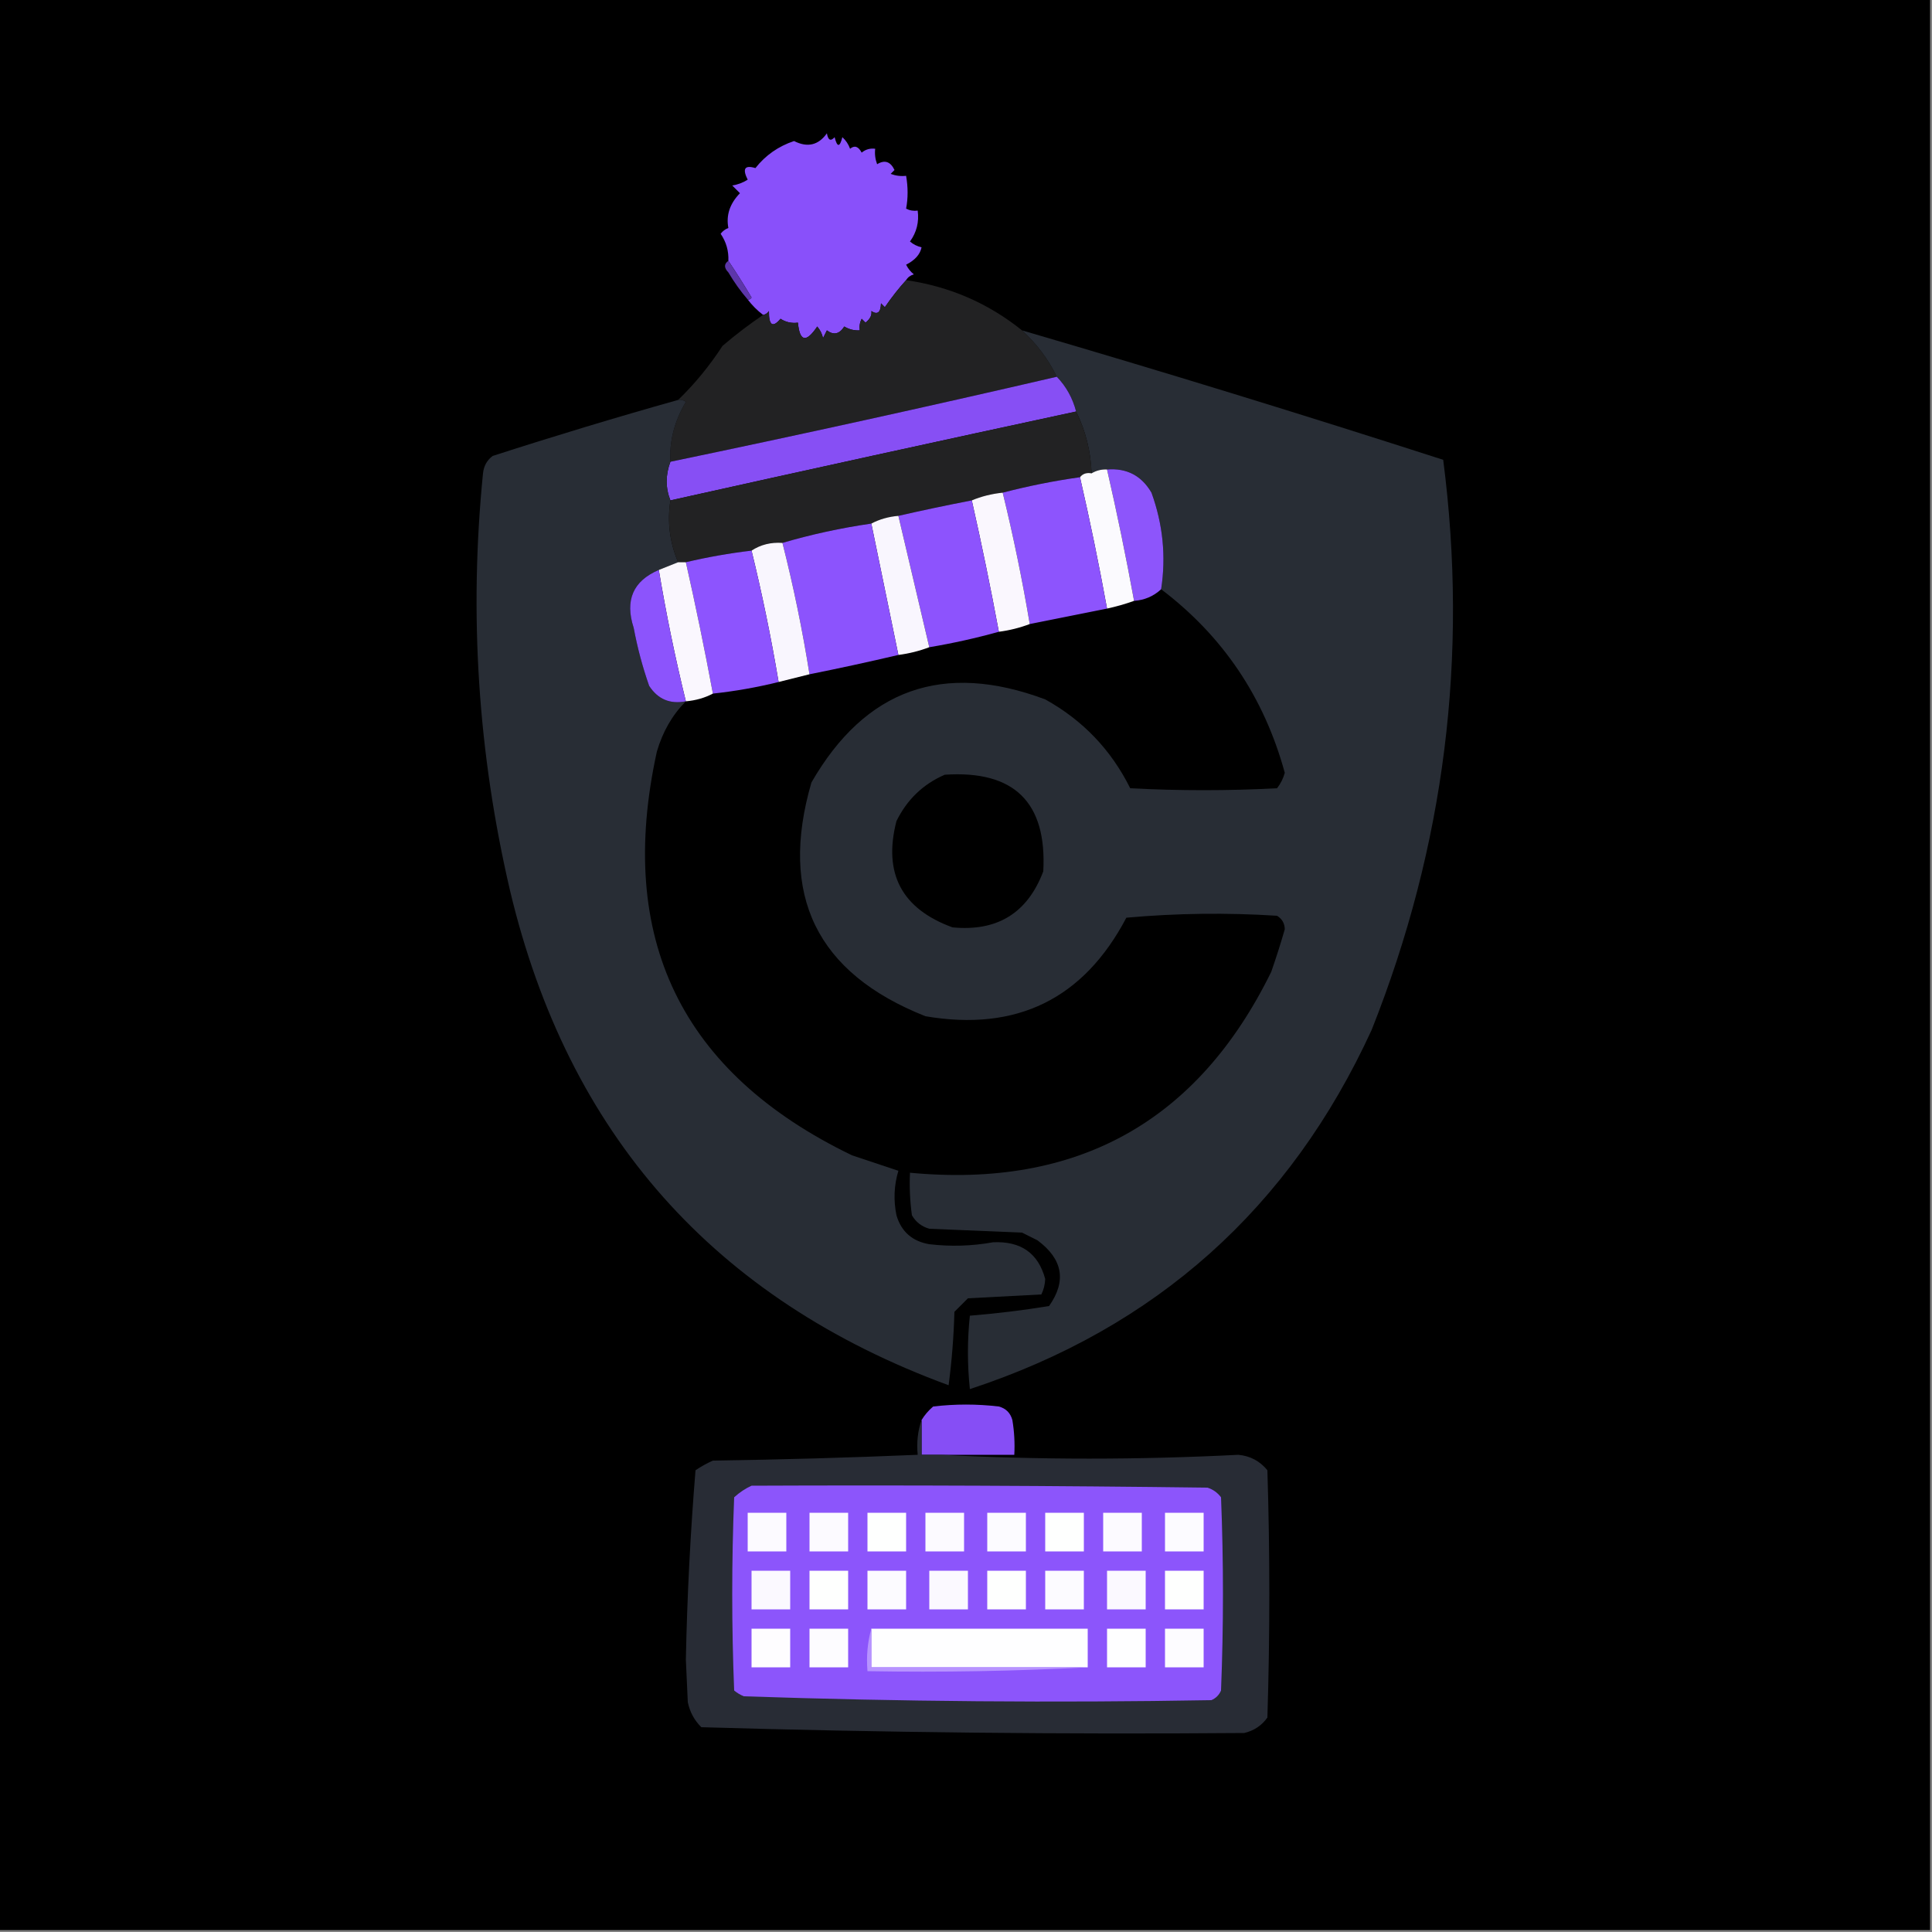 <?xml version="1.0" encoding="UTF-8"?>
<!DOCTYPE svg PUBLIC "-//W3C//DTD SVG 1.1//EN" "http://www.w3.org/Graphics/SVG/1.1/DTD/svg11.dtd">
<svg xmlns="http://www.w3.org/2000/svg" version="1.1" width="500px" height="500px" style="shape-rendering:geometricPrecision; text-rendering:geometricPrecision; image-rendering:optimizeQuality; fill-rule:evenodd; clip-rule:evenodd" xmlns:xlink="http://www.w3.org/1999/xlink">
<rect width="100%" height="100%" fill="#808080" stroke="none"/>
<g><path style="opacity:1" fill="#000000" d="M -0.5,-0.5 C 166.167,-0.5 332.833,-0.5 499.5,-0.5C 499.5,166.167 499.5,332.833 499.5,499.5C 332.833,499.5 166.167,499.5 -0.5,499.5C -0.5,332.833 -0.5,166.167 -0.5,-0.5 Z"/></g>
<g><path style="opacity:1" fill="#8950fa" d="M 234.5,72.5 C 232.593,74.597 230.759,76.931 229,79.5C 228.667,79.167 228.333,78.833 228,78.5C 227.935,80.883 227.102,81.55 225.5,80.5C 225.704,81.529 225.204,82.529 224,83.5C 223.667,83.167 223.333,82.833 223,82.5C 222.517,83.448 222.351,84.448 222.5,85.5C 221.07,85.579 219.736,85.246 218.5,84.5C 217.251,86.475 215.751,86.809 214,85.5C 213.667,86.167 213.333,86.833 213,87.5C 212.751,86.376 212.251,85.376 211.5,84.5C 208.63,88.771 206.963,88.438 206.5,83.5C 204.856,83.713 203.356,83.38 202,82.5C 199.965,84.912 198.965,84.245 199,80.5C 198.617,81.056 198.117,81.389 197.5,81.5C 195.959,80.333 194.625,79 193.5,77.5C 193.938,77.565 194.272,77.399 194.5,77C 192.59,73.761 190.59,70.595 188.5,67.5C 188.613,64.951 187.946,62.618 186.5,60.5C 187.025,59.808 187.692,59.308 188.5,59C 187.874,55.696 188.874,52.696 191.5,50C 190.833,49.333 190.167,48.667 189.5,48C 190.938,47.781 192.271,47.281 193.5,46.5C 192.072,43.65 192.739,42.65 195.5,43.5C 198.105,40.191 201.439,37.858 205.5,36.5C 208.977,38.255 211.81,37.589 214,34.5C 214.317,36.301 214.984,36.634 216,35.5C 216.667,38.167 217.333,38.167 218,35.5C 218.915,36.328 219.581,37.328 220,38.5C 221.147,37.542 222.147,37.875 223,39.5C 224.011,38.663 225.178,38.33 226.5,38.5C 226.343,39.873 226.51,41.207 227,42.5C 228.952,41.3 230.452,41.8 231.5,44C 231.167,44.333 230.833,44.667 230.5,45C 231.793,45.49 233.127,45.657 234.5,45.5C 235.013,48.449 235.013,51.282 234.5,54C 235.448,54.483 236.448,54.65 237.5,54.5C 237.89,57.466 237.223,60.132 235.5,62.5C 236.376,63.251 237.376,63.751 238.5,64C 238.134,65.832 236.801,67.332 234.5,68.5C 234.977,69.478 235.643,70.311 236.5,71C 235.584,71.278 234.918,71.778 234.5,72.5 Z"/></g>
<g><path style="opacity:1" fill="#5d36aa" d="M 188.5,67.5 C 190.59,70.595 192.59,73.761 194.5,77C 194.272,77.399 193.938,77.565 193.5,77.5C 191.659,75.371 189.992,73.038 188.5,70.5C 187.347,69.313 187.347,68.313 188.5,67.5 Z"/></g>
<g><path style="opacity:1" fill="#222223" d="M 234.5,72.5 C 245.77,74.141 255.77,78.474 264.5,85.5C 268.294,88.953 271.294,92.953 273.5,97.5C 240.254,105.216 206.921,112.549 173.5,119.5C 173.197,114.183 174.531,109.017 177.5,104C 176.906,103.536 176.239,103.369 175.5,103.5C 179.779,99.37 183.612,94.703 187,89.5C 190.376,86.617 193.876,83.951 197.5,81.5C 198.117,81.389 198.617,81.056 199,80.5C 198.965,84.245 199.965,84.912 202,82.5C 203.356,83.38 204.856,83.713 206.5,83.5C 206.963,88.438 208.63,88.771 211.5,84.5C 212.251,85.376 212.751,86.376 213,87.5C 213.333,86.833 213.667,86.167 214,85.5C 215.751,86.809 217.251,86.475 218.5,84.5C 219.736,85.246 221.07,85.579 222.5,85.5C 222.351,84.448 222.517,83.448 223,82.5C 223.333,82.833 223.667,83.167 224,83.5C 225.204,82.529 225.704,81.529 225.5,80.5C 227.102,81.55 227.935,80.883 228,78.5C 228.333,78.833 228.667,79.167 229,79.5C 230.759,76.931 232.593,74.597 234.5,72.5 Z"/></g>
<g><path style="opacity:1" fill="#282d35" d="M 264.5,85.5 C 300.977,96.159 337.31,107.325 373.5,119C 380.057,169.768 373.89,218.935 355,266.5C 333.846,312.656 299.179,343.656 251,359.5C 250.333,353.167 250.333,346.833 251,340.5C 257.859,339.942 264.692,339.109 271.5,338C 276.061,331.532 275.061,325.865 268.5,321C 267.167,320.333 265.833,319.667 264.5,319C 256.5,318.667 248.5,318.333 240.5,318C 238.508,317.426 237.008,316.259 236,314.5C 235.501,310.848 235.335,307.182 235.5,303.5C 278.815,307.6 309.982,290.267 329,251.5C 330.268,247.864 331.434,244.197 332.5,240.5C 332.471,238.971 331.804,237.804 330.5,237C 317.487,236.167 304.487,236.334 291.5,237.5C 280.438,258.531 263.104,267.031 239.5,263C 211.341,251.847 201.507,231.68 210,202.5C 223.946,178.293 244.112,171.127 270.5,181C 280.22,186.386 287.553,194.053 292.5,204C 305.167,204.667 317.833,204.667 330.5,204C 331.43,202.806 332.097,201.473 332.5,200C 327.152,180.438 316.485,164.605 300.5,152.5C 301.804,144.014 300.971,135.68 298,127.5C 295.425,123.093 291.592,121.093 286.5,121.5C 285.041,121.433 283.708,121.766 282.5,122.5C 282.304,116.848 280.971,111.514 278.5,106.5C 277.59,103.008 275.924,100.008 273.5,97.5C 271.294,92.953 268.294,88.953 264.5,85.5 Z"/></g>
<g><path style="opacity:1" fill="#874ff4" d="M 273.5,97.5 C 275.924,100.008 277.59,103.008 278.5,106.5C 243.49,114.036 208.49,121.702 173.5,129.5C 172.218,126.269 172.218,122.936 173.5,119.5C 206.921,112.549 240.254,105.216 273.5,97.5 Z"/></g>
<g><path style="opacity:1" fill="#282d35" d="M 175.5,103.5 C 176.239,103.369 176.906,103.536 177.5,104C 174.531,109.017 173.197,114.183 173.5,119.5C 172.218,122.936 172.218,126.269 173.5,129.5C 172.647,135.042 173.313,140.375 175.5,145.5C 173.833,146.167 172.167,146.833 170.5,147.5C 163.839,150.335 161.673,155.335 164,162.5C 164.955,167.615 166.289,172.615 168,177.5C 170.239,180.962 173.406,182.295 177.5,181.5C 174.007,185.012 171.507,189.345 170,194.5C 159.399,242.794 176.233,277.628 220.5,299C 224.511,300.335 228.511,301.669 232.5,303C 231.374,306.744 231.207,310.577 232,314.5C 233.245,318.742 236.078,321.242 240.5,322C 246.021,322.652 251.521,322.486 257,321.5C 264.206,321.161 268.706,324.328 270.5,331C 270.441,332.436 270.108,333.769 269.5,335C 263.167,335.333 256.833,335.667 250.5,336C 249.333,337.167 248.167,338.333 247,339.5C 246.831,345.859 246.331,352.193 245.5,358.5C 184.83,336.207 146.997,293.54 132,230.5C 123.692,194.902 121.358,158.902 125,122.5C 125.199,120.598 126.033,119.098 127.5,118C 143.427,112.853 159.427,108.019 175.5,103.5 Z"/></g>
<g><path style="opacity:1" fill="#222223" d="M 278.5,106.5 C 280.971,111.514 282.304,116.848 282.5,122.5C 281.209,122.263 280.209,122.596 279.5,123.5C 272.753,124.449 266.086,125.783 259.5,127.5C 256.627,127.802 253.961,128.469 251.5,129.5C 245.144,130.726 238.811,132.059 232.5,133.5C 229.933,133.721 227.599,134.388 225.5,135.5C 217.603,136.644 209.936,138.311 202.5,140.5C 199.505,140.294 196.838,140.96 194.5,142.5C 188.765,143.178 183.098,144.178 177.5,145.5C 176.833,145.5 176.167,145.5 175.5,145.5C 173.313,140.375 172.647,135.042 173.5,129.5C 208.49,121.702 243.49,114.036 278.5,106.5 Z"/></g>
<g><path style="opacity:1" fill="#8d55fb" d="M 286.5,121.5 C 291.592,121.093 295.425,123.093 298,127.5C 300.971,135.68 301.804,144.014 300.5,152.5C 298.539,154.312 296.206,155.312 293.5,155.5C 291.423,144.113 289.089,132.78 286.5,121.5 Z"/></g>
<g><path style="opacity:1" fill="#fbfafe" d="M 286.5,121.5 C 289.089,132.78 291.423,144.113 293.5,155.5C 291.228,156.319 288.894,156.985 286.5,157.5C 284.423,146.113 282.089,134.78 279.5,123.5C 280.209,122.596 281.209,122.263 282.5,122.5C 283.708,121.766 285.041,121.433 286.5,121.5 Z"/></g>
<g><path style="opacity:1" fill="#8d54fd" d="M 279.5,123.5 C 282.089,134.78 284.423,146.113 286.5,157.5C 279.833,158.833 273.167,160.167 266.5,161.5C 264.585,150.085 262.251,138.752 259.5,127.5C 266.086,125.783 272.753,124.449 279.5,123.5 Z"/></g>
<g><path style="opacity:1" fill="#faf7fe" d="M 259.5,127.5 C 262.251,138.752 264.585,150.085 266.5,161.5C 263.933,162.475 261.267,163.142 258.5,163.5C 256.381,152.116 254.047,140.782 251.5,129.5C 253.961,128.469 256.627,127.802 259.5,127.5 Z"/></g>
<g><path style="opacity:1" fill="#8d53fd" d="M 251.5,129.5 C 254.047,140.782 256.381,152.116 258.5,163.5C 252.575,165.148 246.575,166.481 240.5,167.5C 237.833,156.167 235.167,144.833 232.5,133.5C 238.811,132.059 245.144,130.726 251.5,129.5 Z"/></g>
<g><path style="opacity:1" fill="#f9f6fe" d="M 232.5,133.5 C 235.167,144.833 237.833,156.167 240.5,167.5C 237.933,168.475 235.267,169.142 232.5,169.5C 230.168,158.17 227.835,146.837 225.5,135.5C 227.599,134.388 229.933,133.721 232.5,133.5 Z"/></g>
<g><path style="opacity:1" fill="#8c53fd" d="M 225.5,135.5 C 227.835,146.837 230.168,158.17 232.5,169.5C 224.866,171.294 217.199,172.96 209.5,174.5C 207.678,163.058 205.345,151.724 202.5,140.5C 209.936,138.311 217.603,136.644 225.5,135.5 Z"/></g>
<g><path style="opacity:1" fill="#f9f6fe" d="M 202.5,140.5 C 205.345,151.724 207.678,163.058 209.5,174.5C 206.833,175.167 204.167,175.833 201.5,176.5C 199.585,165.085 197.251,153.752 194.5,142.5C 196.838,140.96 199.505,140.294 202.5,140.5 Z"/></g>
<g><path style="opacity:1" fill="#8d54fe" d="M 194.5,142.5 C 197.251,153.752 199.585,165.085 201.5,176.5C 195.905,177.886 190.238,178.886 184.5,179.5C 182.381,168.116 180.047,156.782 177.5,145.5C 183.098,144.178 188.765,143.178 194.5,142.5 Z"/></g>
<g><path style="opacity:1" fill="#faf7fe" d="M 175.5,145.5 C 176.167,145.5 176.833,145.5 177.5,145.5C 180.047,156.782 182.381,168.116 184.5,179.5C 182.401,180.612 180.067,181.279 177.5,181.5C 174.738,170.262 172.404,158.928 170.5,147.5C 172.167,146.833 173.833,146.167 175.5,145.5 Z"/></g>
<g><path style="opacity:1" fill="#8c54fc" d="M 170.5,147.5 C 172.404,158.928 174.738,170.262 177.5,181.5C 173.406,182.295 170.239,180.962 168,177.5C 166.289,172.615 164.955,167.615 164,162.5C 161.673,155.335 163.839,150.335 170.5,147.5 Z"/></g>
<g><path style="opacity:1" fill="#000000" d="M 244.5,200.5 C 262.469,199.303 270.969,207.637 270,225.5C 265.929,236.291 258.096,241.125 246.5,240C 233.349,235.198 228.516,226.031 232,212.5C 234.744,206.921 238.911,202.921 244.5,200.5 Z"/></g>
<g><path style="opacity:1" fill="#864ef5" d="M 243.5,376.5 C 241.833,376.5 240.167,376.5 238.5,376.5C 238.5,373.5 238.5,370.5 238.5,367.5C 239.29,366.206 240.29,365.039 241.5,364C 247.167,363.333 252.833,363.333 258.5,364C 260.333,364.5 261.5,365.667 262,367.5C 262.498,370.482 262.665,373.482 262.5,376.5C 256.167,376.5 249.833,376.5 243.5,376.5 Z"/></g>
<g><path style="opacity:1" fill="#282c35" d="M 238.5,367.5 C 238.5,370.5 238.5,373.5 238.5,376.5C 240.167,376.5 241.833,376.5 243.5,376.5C 269.02,377.819 294.687,377.819 320.5,376.5C 323.579,376.8 326.079,378.133 328,380.5C 328.667,401.833 328.667,423.167 328,444.5C 326.537,446.57 324.537,447.903 322,448.5C 275.142,448.874 228.309,448.374 181.5,447C 179.683,445.2 178.516,443.034 178,440.5C 177.833,436.833 177.667,433.167 177.5,429.5C 177.834,413.078 178.668,396.744 180,380.5C 181.419,379.54 182.919,378.707 184.5,378C 202.184,377.748 219.85,377.248 237.5,376.5C 237.19,373.287 237.523,370.287 238.5,367.5 Z"/></g>
<g><path style="opacity:1" fill="#8c55fb" d="M 194.5,384.5 C 233.835,384.333 273.168,384.5 312.5,385C 313.931,385.465 315.097,386.299 316,387.5C 316.667,404.167 316.667,420.833 316,437.5C 315.5,438.667 314.667,439.5 313.5,440C 273.159,440.706 232.825,440.373 192.5,439C 191.584,438.626 190.75,438.126 190,437.5C 189.333,420.833 189.333,404.167 190,387.5C 191.409,386.219 192.909,385.219 194.5,384.5 Z"/></g>
<g><path style="opacity:1" fill="#fcfaff" d="M 193.5,391.5 C 196.833,391.5 200.167,391.5 203.5,391.5C 203.5,394.833 203.5,398.167 203.5,401.5C 200.167,401.5 196.833,401.5 193.5,401.5C 193.5,398.167 193.5,394.833 193.5,391.5 Z"/></g>
<g><path style="opacity:1" fill="#fcfaff" d="M 209.5,391.5 C 212.833,391.5 216.167,391.5 219.5,391.5C 219.5,394.833 219.5,398.167 219.5,401.5C 216.167,401.5 212.833,401.5 209.5,401.5C 209.5,398.167 209.5,394.833 209.5,391.5 Z"/></g>
<g><path style="opacity:1" fill="#fefffe" d="M 224.5,391.5 C 227.833,391.5 231.167,391.5 234.5,391.5C 234.5,394.833 234.5,398.167 234.5,401.5C 231.167,401.5 227.833,401.5 224.5,401.5C 224.5,398.167 224.5,394.833 224.5,391.5 Z"/></g>
<g><path style="opacity:1" fill="#fcfaff" d="M 239.5,391.5 C 242.833,391.5 246.167,391.5 249.5,391.5C 249.5,394.833 249.5,398.167 249.5,401.5C 246.167,401.5 242.833,401.5 239.5,401.5C 239.5,398.167 239.5,394.833 239.5,391.5 Z"/></g>
<g><path style="opacity:1" fill="#fcfbff" d="M 255.5,391.5 C 258.833,391.5 262.167,391.5 265.5,391.5C 265.5,394.833 265.5,398.167 265.5,401.5C 262.167,401.5 258.833,401.5 255.5,401.5C 255.5,398.167 255.5,394.833 255.5,391.5 Z"/></g>
<g><path style="opacity:1" fill="#fefffe" d="M 270.5,391.5 C 273.833,391.5 277.167,391.5 280.5,391.5C 280.5,394.833 280.5,398.167 280.5,401.5C 277.167,401.5 273.833,401.5 270.5,401.5C 270.5,398.167 270.5,394.833 270.5,391.5 Z"/></g>
<g><path style="opacity:1" fill="#fcfaff" d="M 285.5,391.5 C 288.833,391.5 292.167,391.5 295.5,391.5C 295.5,394.833 295.5,398.167 295.5,401.5C 292.167,401.5 288.833,401.5 285.5,401.5C 285.5,398.167 285.5,394.833 285.5,391.5 Z"/></g>
<g><path style="opacity:1" fill="#fcfbff" d="M 301.5,391.5 C 304.833,391.5 308.167,391.5 311.5,391.5C 311.5,394.833 311.5,398.167 311.5,401.5C 308.167,401.5 304.833,401.5 301.5,401.5C 301.5,398.167 301.5,394.833 301.5,391.5 Z"/></g>
<g><path style="opacity:1" fill="#fbf9ff" d="M 194.5,406.5 C 197.833,406.5 201.167,406.5 204.5,406.5C 204.5,409.833 204.5,413.167 204.5,416.5C 201.167,416.5 197.833,416.5 194.5,416.5C 194.5,413.167 194.5,409.833 194.5,406.5 Z"/></g>
<g><path style="opacity:1" fill="#fefffe" d="M 209.5,406.5 C 212.833,406.5 216.167,406.5 219.5,406.5C 219.5,409.833 219.5,413.167 219.5,416.5C 216.167,416.5 212.833,416.5 209.5,416.5C 209.5,413.167 209.5,409.833 209.5,406.5 Z"/></g>
<g><path style="opacity:1" fill="#fcfbff" d="M 224.5,406.5 C 227.833,406.5 231.167,406.5 234.5,406.5C 234.5,409.833 234.5,413.167 234.5,416.5C 231.167,416.5 227.833,416.5 224.5,416.5C 224.5,413.167 224.5,409.833 224.5,406.5 Z"/></g>
<g><path style="opacity:1" fill="#fbf9ff" d="M 240.5,406.5 C 243.833,406.5 247.167,406.5 250.5,406.5C 250.5,409.833 250.5,413.167 250.5,416.5C 247.167,416.5 243.833,416.5 240.5,416.5C 240.5,413.167 240.5,409.833 240.5,406.5 Z"/></g>
<g><path style="opacity:1" fill="#fefffe" d="M 255.5,406.5 C 258.833,406.5 262.167,406.5 265.5,406.5C 265.5,409.833 265.5,413.167 265.5,416.5C 262.167,416.5 258.833,416.5 255.5,416.5C 255.5,413.167 255.5,409.833 255.5,406.5 Z"/></g>
<g><path style="opacity:1" fill="#fcfbff" d="M 270.5,406.5 C 273.833,406.5 277.167,406.5 280.5,406.5C 280.5,409.833 280.5,413.167 280.5,416.5C 277.167,416.5 273.833,416.5 270.5,416.5C 270.5,413.167 270.5,409.833 270.5,406.5 Z"/></g>
<g><path style="opacity:1" fill="#fbf9ff" d="M 286.5,406.5 C 289.833,406.5 293.167,406.5 296.5,406.5C 296.5,409.833 296.5,413.167 296.5,416.5C 293.167,416.5 289.833,416.5 286.5,416.5C 286.5,413.167 286.5,409.833 286.5,406.5 Z"/></g>
<g><path style="opacity:1" fill="#fefffe" d="M 301.5,406.5 C 304.833,406.5 308.167,406.5 311.5,406.5C 311.5,409.833 311.5,413.167 311.5,416.5C 308.167,416.5 304.833,416.5 301.5,416.5C 301.5,413.167 301.5,409.833 301.5,406.5 Z"/></g>
<g><path style="opacity:1" fill="#fefdff" d="M 194.5,421.5 C 197.833,421.5 201.167,421.5 204.5,421.5C 204.5,424.833 204.5,428.167 204.5,431.5C 201.167,431.5 197.833,431.5 194.5,431.5C 194.5,428.167 194.5,424.833 194.5,421.5 Z"/></g>
<g><path style="opacity:1" fill="#fdfcff" d="M 209.5,421.5 C 212.833,421.5 216.167,421.5 219.5,421.5C 219.5,424.833 219.5,428.167 219.5,431.5C 216.167,431.5 212.833,431.5 209.5,431.5C 209.5,428.167 209.5,424.833 209.5,421.5 Z"/></g>
<g><path style="opacity:1" fill="#fefeff" d="M 225.5,421.5 C 244.167,421.5 262.833,421.5 281.5,421.5C 281.5,424.833 281.5,428.167 281.5,431.5C 262.833,431.5 244.167,431.5 225.5,431.5C 225.5,428.167 225.5,424.833 225.5,421.5 Z"/></g>
<g><path style="opacity:1" fill="#fefeff" d="M 286.5,421.5 C 289.833,421.5 293.167,421.5 296.5,421.5C 296.5,424.833 296.5,428.167 296.5,431.5C 293.167,431.5 289.833,431.5 286.5,431.5C 286.5,428.167 286.5,424.833 286.5,421.5 Z"/></g>
<g><path style="opacity:1" fill="#fdfcff" d="M 301.5,421.5 C 304.833,421.5 308.167,421.5 311.5,421.5C 311.5,424.833 311.5,428.167 311.5,431.5C 308.167,431.5 304.833,431.5 301.5,431.5C 301.5,428.167 301.5,424.833 301.5,421.5 Z"/></g>
<g><path style="opacity:1" fill="#b793ff" d="M 225.5,421.5 C 225.5,424.833 225.5,428.167 225.5,431.5C 244.167,431.5 262.833,431.5 281.5,431.5C 262.674,432.497 243.674,432.83 224.5,432.5C 224.185,428.629 224.518,424.962 225.5,421.5 Z"/></g>
</svg>
